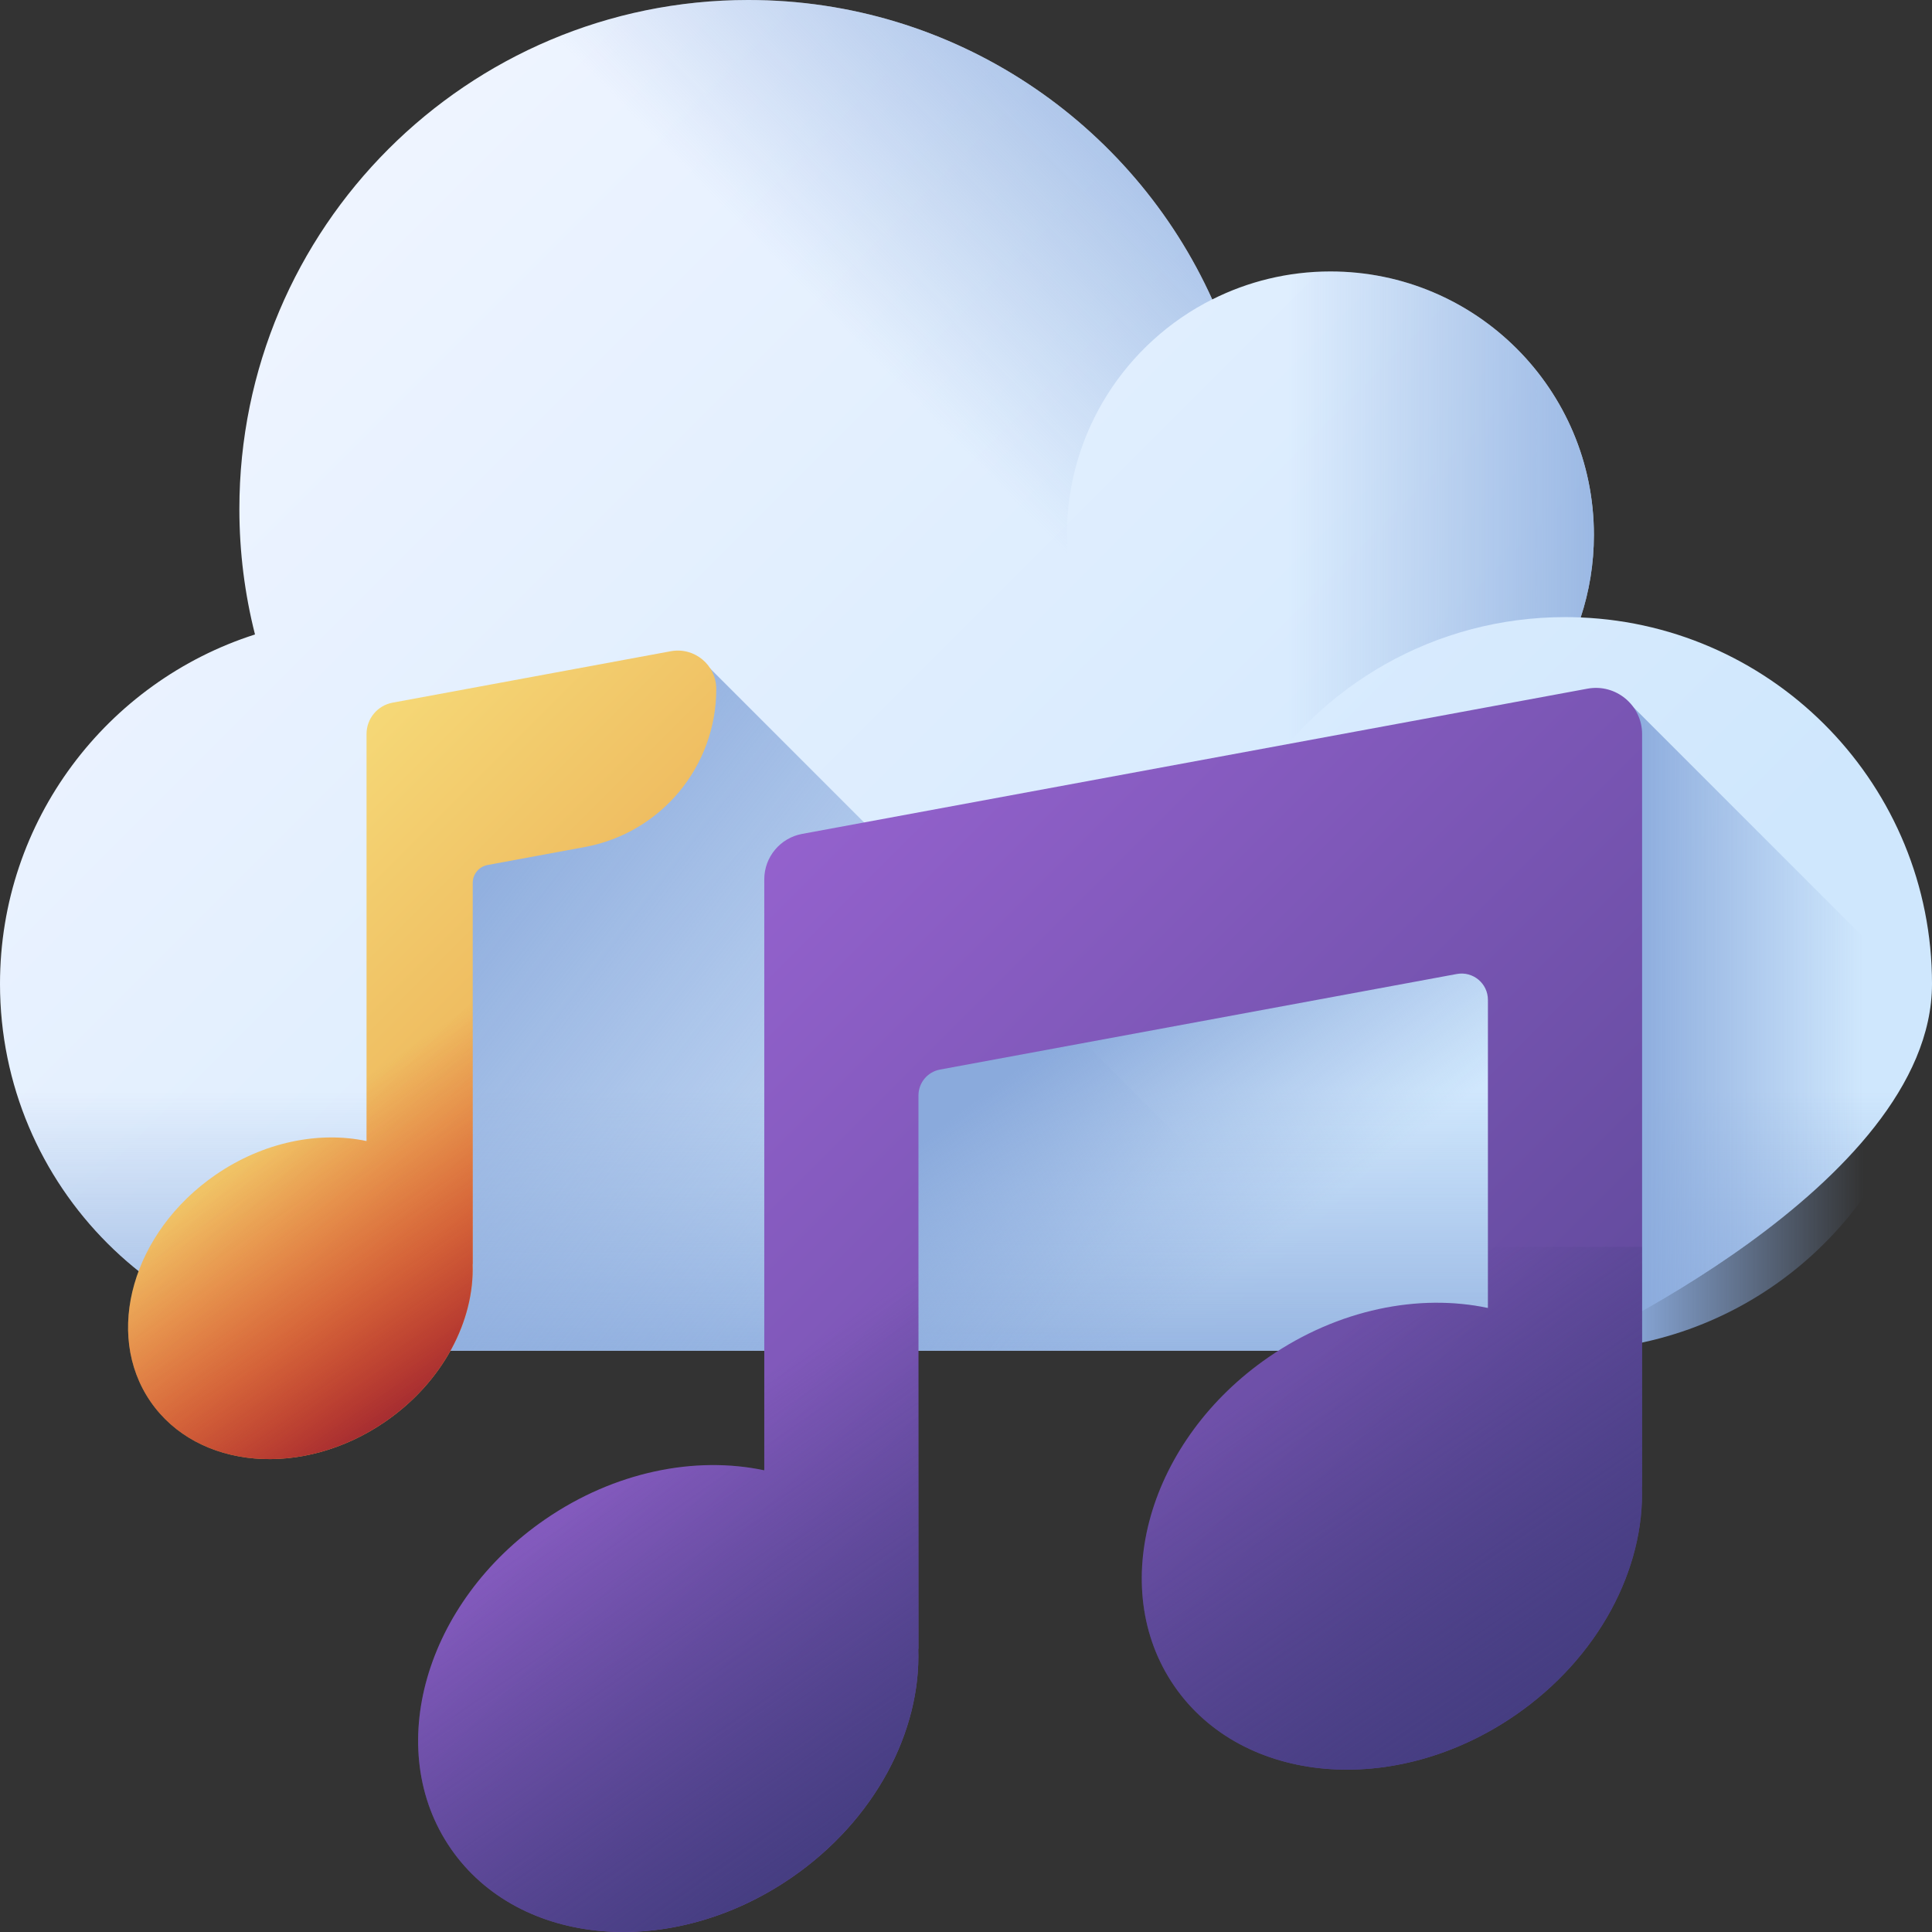 <svg id="Capa_1" enable-background="new 0 0 510 510" height="512" viewBox="0 0 510 510" width="512" xmlns="http://www.w3.org/2000/svg" xmlns:xlink="http://www.w3.org/1999/xlink"><rect x="0" y="0" width="510" height="510" fill="#333333" stroke="none"/><linearGradient id="SVGID_1_" gradientUnits="userSpaceOnUse" x1="76.631" x2="347.762" y1="72.37" y2="343.501"><stop offset="0" stop-color="#eef4ff"/><stop offset="1" stop-color="#cfe7fd"/></linearGradient><linearGradient id="lg1"><stop offset="0" stop-color="#8aaadc" stop-opacity="0"/><stop offset="1" stop-color="#8aaadc"/></linearGradient><linearGradient id="SVGID_2_" gradientUnits="userSpaceOnUse" x1="340" x2="444.307" xlink:href="#lg1" y1="139.785" y2="139.785"/><linearGradient id="SVGID_3_" gradientUnits="userSpaceOnUse" x1="234.017" x2="334.017" xlink:href="#lg1" y1="98.22" y2="-.781"/><linearGradient id="SVGID_4_" gradientUnits="userSpaceOnUse" x1="255" x2="255" xlink:href="#lg1" y1="288" y2="373.357"/><linearGradient id="SVGID_5_" gradientUnits="userSpaceOnUse" x1="268.275" x2="103.608" xlink:href="#lg1" y1="361.118" y2="233.784"/><linearGradient id="SVGID_6_" gradientUnits="userSpaceOnUse" x1="338.396" x2="292.396" xlink:href="#lg1" y1="325.867" y2="264.367"/><linearGradient id="SVGID_7_" gradientUnits="userSpaceOnUse" x1="492" x2="429.492" xlink:href="#lg1" y1="270.29" y2="270.29"/><linearGradient id="SVGID_8_" gradientUnits="userSpaceOnUse" x1="149.093" x2="465.408" y1="211.767" y2="528.082"><stop offset="0" stop-color="#9d66d6"/><stop offset="1" stop-color="#453d81"/></linearGradient><linearGradient id="lg2"><stop offset="0" stop-color="#453d81" stop-opacity="0"/><stop offset="1" stop-color="#453d81"/></linearGradient><linearGradient id="SVGID_9_" gradientUnits="userSpaceOnUse" x1="166.493" x2="231.535" xlink:href="#lg2" y1="388.046" y2="481.809"/><linearGradient id="SVGID_10_" gradientUnits="userSpaceOnUse" x1="349.951" x2="413.304" xlink:href="#lg2" y1="355.168" y2="448.086"/><linearGradient id="SVGID_11_" gradientUnits="userSpaceOnUse" x1="48.341" x2="190.437" y1="208.153" y2="350.25"><stop offset="0" stop-color="#f7e07d"/><stop offset="1" stop-color="#e69642"/></linearGradient><linearGradient id="SVGID_12_" gradientUnits="userSpaceOnUse" x1="72.467" x2="117.273" y1="301.161" y2="365.752"><stop offset="0" stop-color="#d52c1c" stop-opacity="0"/><stop offset=".28" stop-color="#d12c1e" stop-opacity=".28"/><stop offset=".574" stop-color="#c42c23" stop-opacity=".574"/><stop offset=".872" stop-color="#af2b2c" stop-opacity=".872"/><stop offset="1" stop-color="#a42b31"/></linearGradient><g><g><path d="m417.255 162.99c2.257-6.851 3.495-14.165 3.495-21.772 0-38.418-31.144-69.562-69.562-69.562-11.218 0-21.806 2.671-31.189 7.388-21.079-46.611-67.986-79.044-122.469-79.044-74.195 0-134.342 60.147-134.342 134.342 0 11.438 1.434 22.541 4.124 33.142-39.041 12.48-67.312 49.053-67.312 92.235 0 53.472 43.348 96.82 96.82 96.82h316.359s96.821-43.348 96.821-96.82c0-52.107-41.164-94.592-92.745-96.729z" fill="url(#SVGID_1_)"/><path d="m420.75 141.22c0 7.6-1.22 14.92-3.48 21.77-1.35-.06-2.72-.09-4.09-.09-34.41 0-64.63 17.96-81.79 45.01-28.77-8.52-49.76-35.15-49.76-66.69 0-38.42 31.14-69.56 69.56-69.56s69.56 31.14 69.56 69.56z" fill="url(#SVGID_2_)"/><path d="m314.55 200.36c-23.05 40.79-66.82 68.32-117.02 68.32-74.19 0-134.34-60.14-134.34-134.34 0-74.19 60.15-134.34 134.34-134.34 54.48 0 101.39 32.43 122.47 79.03-22.76 11.43-38.37 34.99-38.37 62.19 0 24.97 13.16 46.87 32.92 59.14z" fill="url(#SVGID_3_)"/><path d="m0 259.719c0 53.472 43.348 96.82 96.82 96.82h316.359s96.821-43.348 96.821-96.82c0-10.369-1.635-20.354-4.653-29.719h-500.682c-3.019 9.366-4.665 19.349-4.665 29.719z" fill="url(#SVGID_4_)"/><path d="m367.539 356.539-180.206-180.206-83 16.333v163.873z" fill="url(#SVGID_5_)"/></g><path d="m236 356.539h166.5v-112.539l-166.5 33.5z" fill="url(#SVGID_6_)"/><path d="m509.834 265.334-79.834-79.834v169.58c43.659-7.648 77.248-44.544 79.834-89.746z" fill="url(#SVGID_7_)"/><g><g><path d="m201.75 232.132v155.997c-18.154-3.857-39.46.283-57.884 12.971-31.728 21.849-42.876 60.721-24.901 86.824s58.267 29.552 89.995 7.703c22.097-15.217 34.197-38.689 33.443-60.356h.049v-146.098c0-3.351 2.391-6.225 5.686-6.834l136.423-25.228c4.272-.79 8.214 2.489 8.214 6.834v81.333c-18.153-3.857-39.46.283-57.884 12.971-31.728 21.849-42.876 60.721-24.902 86.824 17.975 26.103 58.267 29.552 89.995 7.703 22.097-15.217 34.197-38.689 33.443-60.356h.049v-198.625c0-7.63-6.922-13.39-14.425-12.002l-207.315 38.337c-5.787 1.07-9.986 6.117-9.986 12.002z" fill="url(#SVGID_8_)"/><g><path d="m201.749 388.129c-18.153-3.857-39.46.283-57.884 12.971-31.728 21.848-42.877 60.721-24.901 86.824 17.975 26.103 58.267 29.551 89.995 7.703 22.097-15.217 34.197-38.69 33.443-60.357h.049v-106.12h-40.701v58.979z" fill="url(#SVGID_9_)"/><path d="m433.474 329.15h-40.701v16.128c-18.153-3.857-39.46.283-57.884 12.971-31.728 21.848-42.876 60.721-24.902 86.823 17.975 26.103 58.267 29.552 89.995 7.703 22.098-15.217 34.197-38.69 33.443-60.357h.049z" fill="url(#SVGID_10_)"/></g></g><g><path d="m189.077 181.898c0 20.442-14.586 37.974-34.688 41.692l-25.677 4.749c-2.27.421-3.924 2.403-3.924 4.714v100.639h-.031c.524 14.924-7.816 31.091-23.039 41.578-21.857 15.048-49.611 12.675-61.998-5.31-12.377-17.975-4.694-44.752 17.153-59.81 12.695-8.741 27.373-11.586 39.884-8.936v-107.459c0-4.057 2.886-7.529 6.872-8.268l73.443-13.578c6.244-1.154 12.005 3.639 12.005 9.989z" fill="url(#SVGID_11_)"/><path d="m96.754 301.219c-12.505-2.657-27.183.195-39.875 8.935-21.857 15.051-29.537 41.829-17.154 59.811s40.139 20.357 61.995 5.306c15.222-10.483 23.557-26.652 23.038-41.578h.034v-73.104h-28.038z" fill="url(#SVGID_12_)"/></g></g></g></svg>
